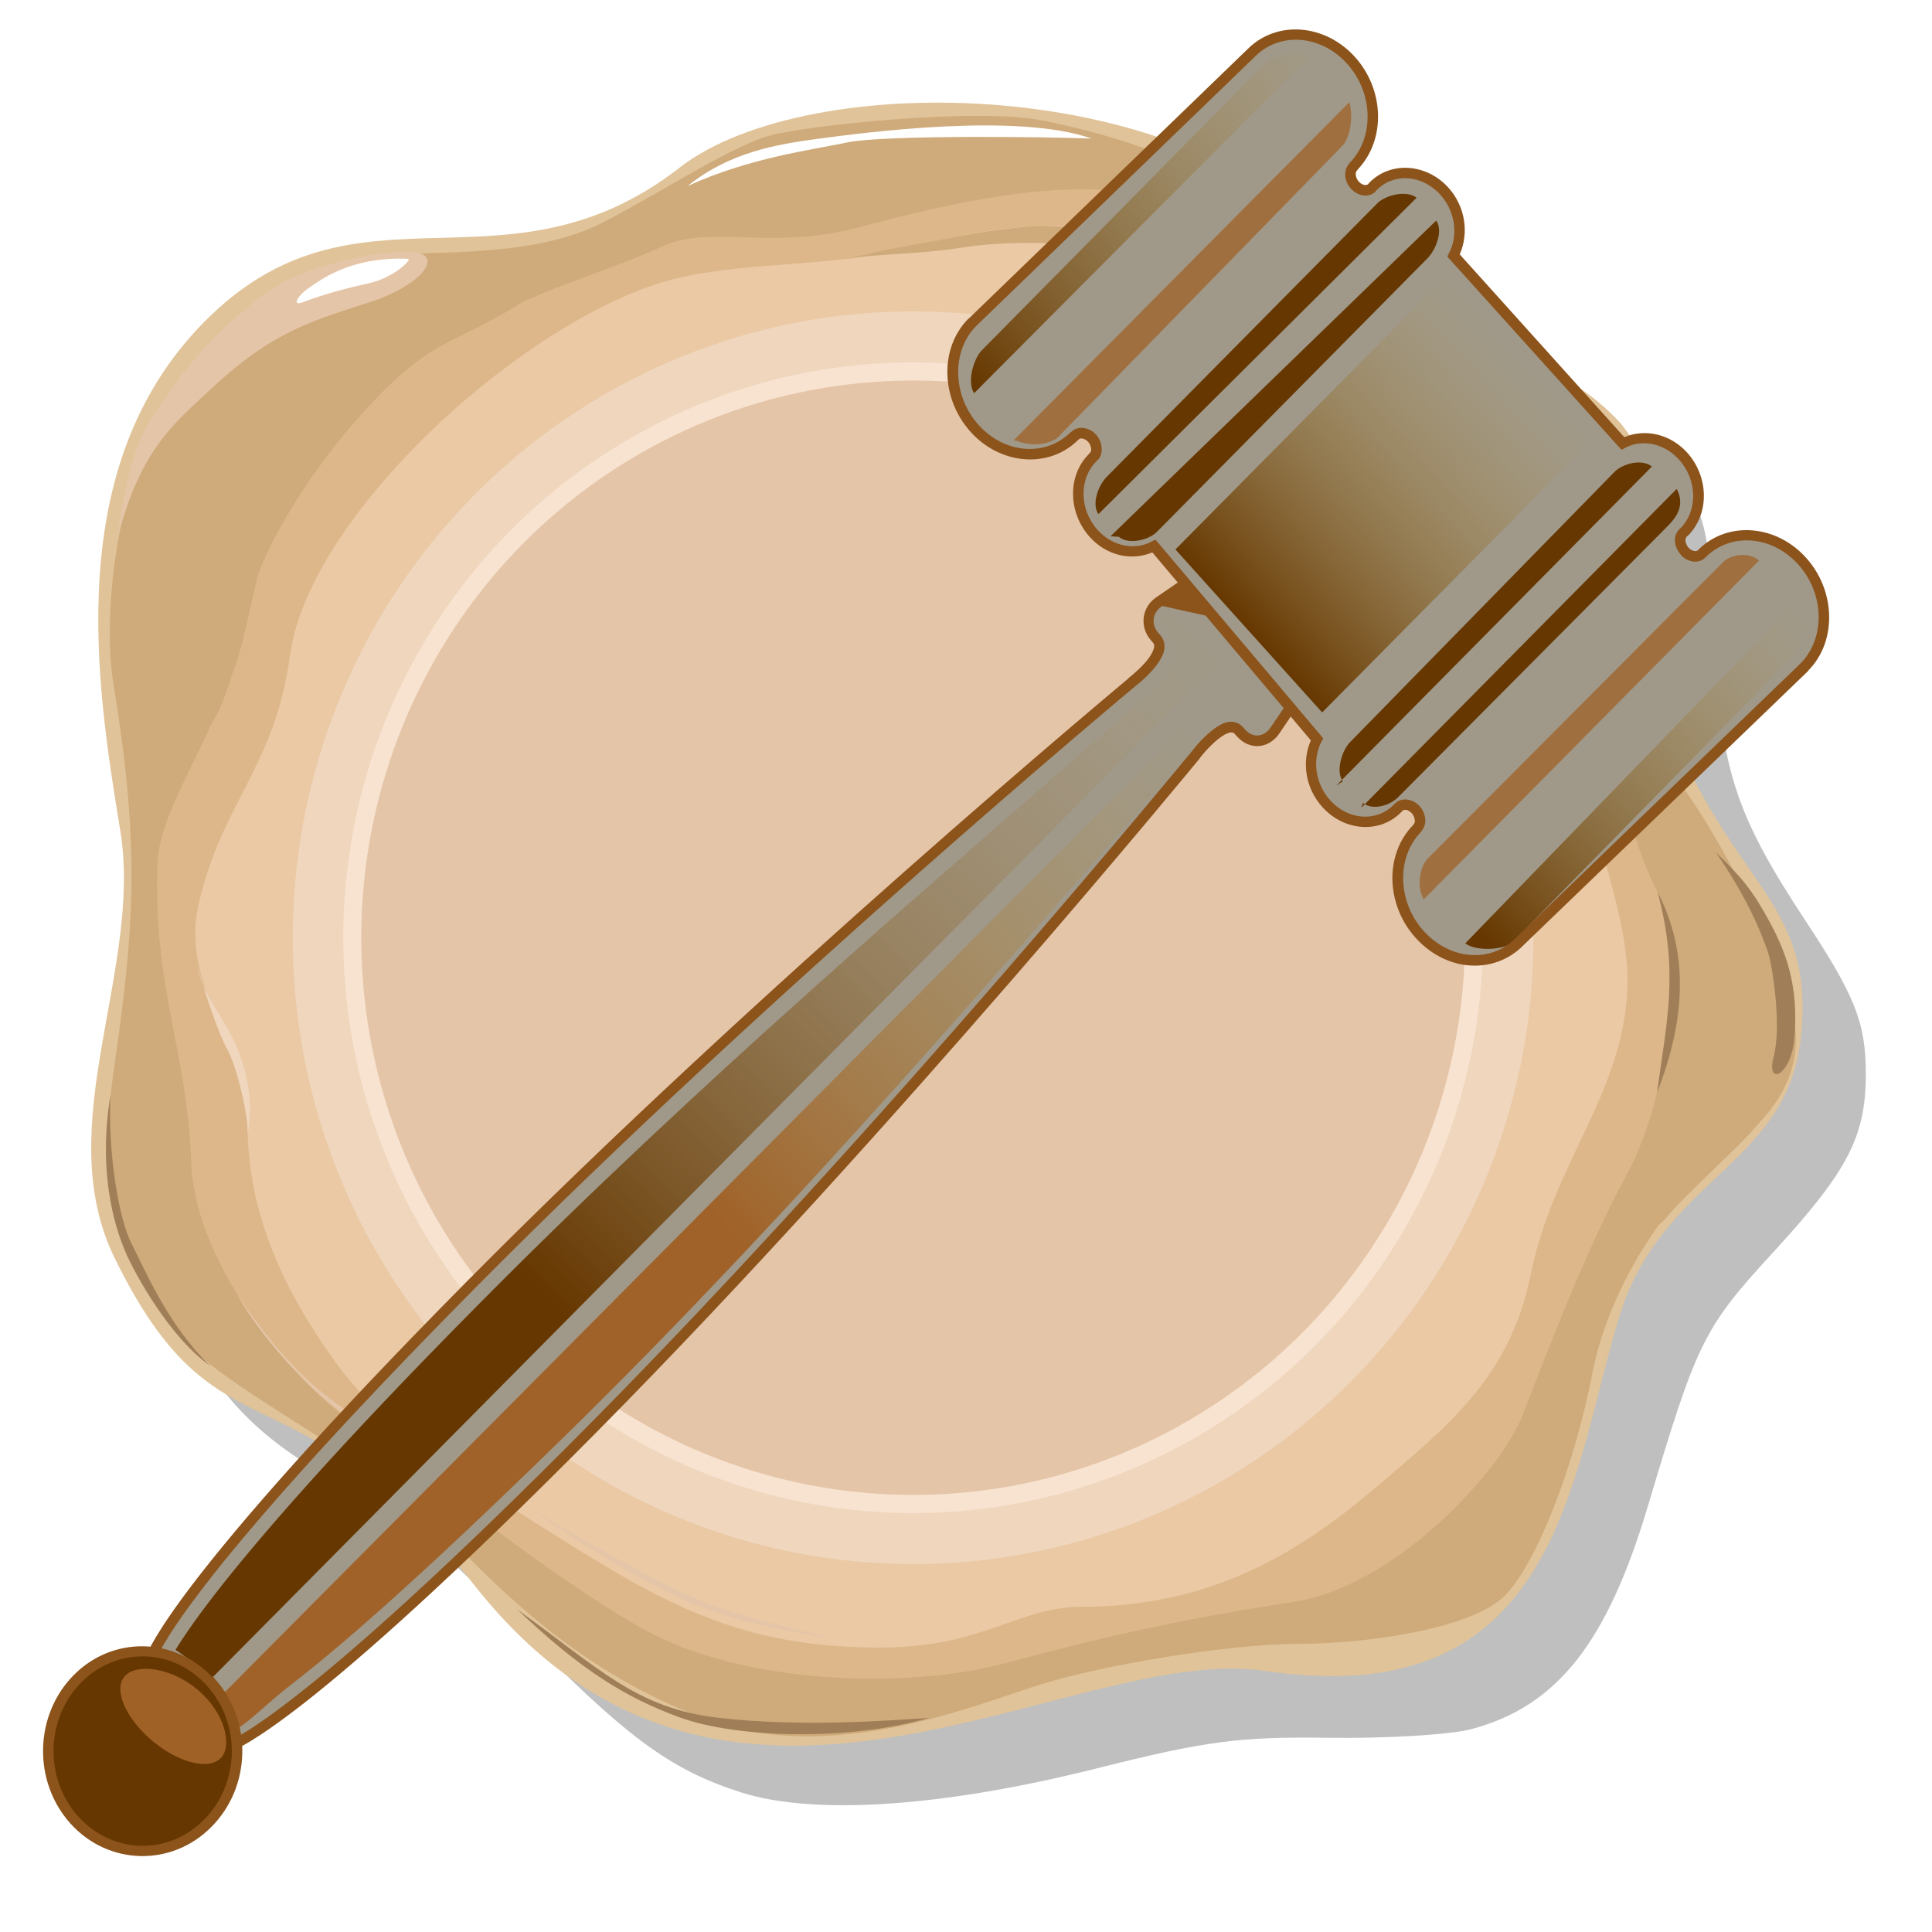 <?xml version="1.0" encoding="UTF-8" standalone="no"?>
<svg
   xmlns:dc="http://purl.org/dc/elements/1.1/"
   xmlns:cc="http://creativecommons.org/ns#"
   xmlns:rdf="http://www.w3.org/1999/02/22-rdf-syntax-ns#"
   xmlns:svg="http://www.w3.org/2000/svg"
   xmlns="http://www.w3.org/2000/svg"
   xmlns:xlink="http://www.w3.org/1999/xlink"
   xmlns:sodipodi="http://sodipodi.sourceforge.net/DTD/sodipodi-0.dtd"
   xmlns:inkscape="http://www.inkscape.org/namespaces/inkscape"
   id="svg2"
   enable-background="new -0.556 -0.486 209 199"
   xml:space="preserve"
   height="219"
   width="219"
   version="1.1"
   y="0px"
   x="0px"
   viewBox="-0.556 -0.486 219 219"
   inkscape:version="0.48.0 r9654"
   sodipodi:docname="regulatory_standard.svg"
   inkscape:export-filename="C:\Users\mboyd\Documents\Current_projects\ERM Industrialized Offering\xml\http\metadata.troux.info\semantics\small_icons\regulatory_standard.png"
   inkscape:export-xdpi="6.5753427"
   inkscape:export-ydpi="6.5753427"><sodipodi:namedview
     pagecolor="#ffffff"
     bordercolor="#666666"
     borderopacity="1"
     objecttolerance="10"
     gridtolerance="10"
     guidetolerance="10"
     inkscape:pageopacity="0"
     inkscape:pageshadow="2"
     inkscape:window-width="1146"
     inkscape:window-height="607"
     id="namedview4351"
     showgrid="false"
     inkscape:zoom="1.8713826"
     inkscape:cx="109.5"
     inkscape:cy="109.5"
     inkscape:window-x="154"
     inkscape:window-y="22"
     inkscape:window-maximized="0"
     inkscape:current-layer="svg2" /><defs
     id="defs4"><filter
       id="filter4412"
       color-interpolation-filters="sRGB"><feGaussianBlur
         id="feGaussianBlur4414"
         stdDeviation="2.21" /></filter><linearGradient
       inkscape:collect="always"
       xlink:href="#linearGradient3699"
       id="linearGradient3032"
       gradientUnits="userSpaceOnUse"
       gradientTransform="matrix(-1.147,0.182,0.172,1.214,11.372,-170.324)"
       x1="-11.3"
       y1="267"
       x2="-80.9"
       y2="212" /><linearGradient
       id="linearGradient3699"
       y2="212"
       gradientUnits="userSpaceOnUse"
       x2="-80.9"
       gradientTransform="matrix(0.182,1.147,1.214,-0.172,-523.713,111.871)"
       y1="267"
       x1="-11.3"><stop
         id="stop15-2"
         stop-color="#663700"
         offset="0" /><stop
         id="stop17-4"
         stop-color="#b49664"
         stop-opacity="0"
         offset="1" /></linearGradient><linearGradient
       inkscape:collect="always"
       xlink:href="#linearGradient3695"
       id="linearGradient3028"
       gradientUnits="userSpaceOnUse"
       gradientTransform="matrix(-1.147,0.182,0.172,1.214,12.533,-168.034)"
       x1="-27.5"
       y1="259"
       x2="-79.4"
       y2="221" /><linearGradient
       id="linearGradient3695"
       y2="221"
       gradientUnits="userSpaceOnUse"
       x2="-79.4"
       gradientTransform="matrix(0.182,1.147,1.214,-0.172,-521.423,110.711)"
       y1="259"
       x1="-27.5"><stop
         id="stop20-8"
         stop-color="#a06127"
         offset="0" /><stop
         id="stop22-8"
         stop-color="#b4964e"
         stop-opacity="0"
         offset="1" /></linearGradient><linearGradient
       inkscape:collect="always"
       xlink:href="#linearGradient3686"
       id="linearGradient3021"
       gradientUnits="userSpaceOnUse"
       gradientTransform="matrix(-1.147,0.182,0.172,1.214,12.533,-170.034)"
       x1="-104"
       y1="245"
       x2="-139"
       y2="220" /><linearGradient
       id="linearGradient3686"
       y2="220"
       gradientUnits="userSpaceOnUse"
       x2="-139"
       gradientTransform="matrix(0.182,1.147,1.214,-0.172,-523.423,110.711)"
       y1="245"
       x1="-104"><stop
         id="stop25-9"
         stop-color="#663700"
         offset="0" /><stop
         id="stop27-4"
         stop-color="#b4964e"
         stop-opacity="0"
         offset="1" /></linearGradient><linearGradient
       inkscape:collect="always"
       xlink:href="#linearGradient3681"
       id="linearGradient3016"
       gradientUnits="userSpaceOnUse"
       gradientTransform="matrix(-1.147,0.182,0.172,1.214,12.533,-170.034)"
       x1="-62.2"
       y1="187"
       x2="-102"
       y2="161" /><linearGradient
       id="linearGradient3681"
       y2="161"
       gradientUnits="userSpaceOnUse"
       x2="-102"
       gradientTransform="matrix(0.182,1.147,1.214,-0.172,-523.423,110.711)"
       y1="187"
       x1="-62.2"><stop
         id="stop30-4"
         stop-color="#663700"
         offset="0" /><stop
         id="stop32-0"
         stop-color="#b4964e"
         stop-opacity="0"
         offset="1" /></linearGradient><linearGradient
       inkscape:collect="always"
       xlink:href="#linearGradient3677"
       id="linearGradient3012"
       gradientUnits="userSpaceOnUse"
       gradientTransform="matrix(1.193,0,0,1.196,123.336,110.912)"
       x1="-52.9"
       y1="-224"
       x2="-16.4"
       y2="-224" /><linearGradient
       id="linearGradient3677"
       y2="-224"
       gradientUnits="userSpaceOnUse"
       x2="-16.4"
       gradientTransform="matrix(1.193,0,0,1.196,268.587,447.682)"
       y1="-224"
       x1="-52.9"><stop
         id="stop35-1"
         stop-color="#663700"
         offset="0" /><stop
         id="stop37-7"
         stop-color="#b4964e"
         stop-opacity="0"
         offset="1" /></linearGradient><linearGradient
       inkscape:collect="always"
       xlink:href="#linearGradient3677"
       id="linearGradient4721"
       gradientUnits="userSpaceOnUse"
       gradientTransform="matrix(1.193,0,0,1.196,120.346,117.117)"
       x1="-52.9"
       y1="-224"
       x2="-16.4"
       y2="-224" /><linearGradient
       inkscape:collect="always"
       xlink:href="#linearGradient3681"
       id="linearGradient4725"
       gradientUnits="userSpaceOnUse"
       gradientTransform="matrix(-1.147,0.182,0.172,1.214,6.275,-172.519)"
       x1="-62.2"
       y1="187"
       x2="-102"
       y2="161" /><linearGradient
       inkscape:collect="always"
       xlink:href="#linearGradient3686"
       id="linearGradient4730"
       gradientUnits="userSpaceOnUse"
       gradientTransform="matrix(-1.147,0.182,0.172,1.214,6.275,-172.519)"
       x1="-104"
       y1="245"
       x2="-139"
       y2="220" /><linearGradient
       inkscape:collect="always"
       xlink:href="#linearGradient3695"
       id="linearGradient4737"
       gradientUnits="userSpaceOnUse"
       gradientTransform="matrix(-1.147,0.182,0.172,1.214,6.275,-170.519)"
       x1="-27.5"
       y1="259"
       x2="-79.4"
       y2="221" /><linearGradient
       inkscape:collect="always"
       xlink:href="#linearGradient3699"
       id="linearGradient4741"
       gradientUnits="userSpaceOnUse"
       gradientTransform="matrix(-1.147,0.182,0.172,1.214,5.115,-172.809)"
       x1="-11.3"
       y1="267"
       x2="-80.9"
       y2="212" /></defs><path
     style="opacity:0.5;fill:#000000;fill-rule:evenodd;stroke-width:0;stroke-miterlimit:4;filter:url(#filter4412)"
     inkscape:connector-curvature="0"
     stroke-miterlimit="4"
     transform="matrix(0.938,0,0,0.947,2.297,0.458)"
     d="m 86.457,213.53 c -8.633,-2.749 -13.915,-6.643 -27.068,-19.954 -9.329,-9.442 -14.056,-13.269 -20.47,-16.572 -9.759,-5.027 -15.259,-10.295 -19.221,-18.41 -4.127,-8.455 -4.472,-14.22 -1.875,-31.32 2.135,-14.054 2.181,-16.016 0.656,-27.569 -3.581,-27.123 -0.617,-42.078 10.64,-53.685 7.008,-7.226 14.268,-9.897 29.929,-11.012 14.858,-1.058 17.238,-1.729 26.863,-7.576 10.305,-6.26 16.822,-7.827 32.565,-7.833 22.055,-0.007 33.914,4.339 48.344,17.719 6.045,5.605 10.333,8.552 14.544,9.996 9.599,3.291 17.226,7.548 19.759,11.029 1.954,2.686 2.471,5.625 3.029,17.23 0.747,15.525 2.504,20.891 11.046,33.721 5.963,8.957 7.235,12.168 7.235,18.269 0,7.479 -2.152,11.587 -11.159,21.301 -8.452,9.115 -9.222,10.658 -15.157,30.365 -4.955,16.452 -10.997,24.018 -21.365,26.75 -2.521,0.665 -10.27,1.13 -17.22,1.035 -10.863,-0.149 -14.811,0.368 -28.143,3.687 -18.515,4.609 -34.117,5.637 -42.933,2.83 z"
     id="path3642" /><g
     transform="matrix(0.933,0,0,0.942,9.782,-7.691)"
     id="g3473"><path
       style="fill:#ffffff"
       inkscape:connector-curvature="0"
       d="m 185.38,110.72 c 3.479,5.031 4.654,8.368 5.172,9.778 0.517,1.41 1.41,7.521 0.61,10.482 -0.799,2.963 1.74,1.914 2.068,-1.832 0.47,-5.359 -0.941,-8.721 -2.491,-11.565 -1.692,-3.101 -2.82,-4.418 -5.359,-6.863 z"
       id="path239" /><path
       style="fill:#e0c398"
       inkscape:connector-curvature="0"
       d="m 71.507,27.806 c 15.664,-12.04 62.259,-11.282 80.125,10.271 13.305,16.054 22.216,8.511 33.582,19.876 8.052,8.053 1.982,24.133 5.396,33.909 7.851,22.466 19.04,23.517 17.092,40.779 -1.729,15.326 -16.965,16.772 -22.093,33.57 -5.921,19.393 -7.454,47.732 -43.017,42.502 -23.82,-3.5 -65.166,28.17 -95.862,-10.09 -22.578,-28.14 -31.208,-13.91 -43.892,-39.61 -7.888,-15.98 3.475,-34.65 0.684,-51.49 C 0.621,89.996 -3.623,63.738 13.768,46.349 32.304,27.811 50.116,44.253 71.509,27.809 z"
       id="path241" /><path
       style="fill:#cfaa7a"
       inkscape:connector-curvature="0"
       d="M 2.712,90.033 C 0.954,79.48 4.234,58.057 13.675,50.749 c 9.44,-7.31 13.705,-12.182 22.231,-12.486 8.528,-0.306 18.882,0 26.495,-3.96 7.614,-3.958 15.531,-9.136 20.1,-10.354 4.568,-1.218 24.97,-3.351 32.891,-1.827 7.917,1.522 22.84,5.481 32.28,14.922 9.44,9.441 14.922,13.705 21.012,15.227 6.092,1.522 19.492,4.873 18.273,18.881 -1.218,14.008 -1.98,20.556 5.025,29.388 7.004,8.833 13.551,23.603 14.161,28.169 0.608,4.568 0,11.572 -7.005,17.057 -7.005,5.479 -14.618,16.139 -16.749,27.101 -2.133,10.966 -6.699,22.841 -10.659,26.801 -3.96,3.958 -16.75,5.784 -24.973,5.784 -8.223,0 -23.449,2.438 -31.366,4.877 -7.92,2.434 -25.277,9.742 -40.505,4.261 C 59.662,209.11 49.612,199.06 41.999,191.14 34.385,183.22 16.417,175 10.935,168.61 5.453,162.21 0.276,153.38 2.713,136.63 c 2.437,-16.752 3.35,-26.495 0,-46.596 z"
       id="path243" /><path
       style="fill:#ddb78a"
       inkscape:connector-curvature="0"
       d="m 18.09,83.942 c 2.563,-16.018 17.816,-31.976 27.866,-37.001 10.05,-5.025 17.359,-6.852 23.296,-9.592 5.938,-2.741 13.248,0.456 23.753,-2.286 10.508,-2.74 34.717,-9.136 42.942,0.458 8.221,9.593 20.099,18.729 29.69,21.927 9.593,3.196 19.185,17.357 18.729,28.321 -0.457,10.963 2.741,23.297 5.938,29.236 3.198,5.939 1.827,23.755 -3.655,33.803 -5.48,10.051 -10.049,22.387 -12.79,29.236 -2.741,6.852 -15.531,20.556 -27.865,22.386 -12.333,1.827 -22.841,4.108 -34.717,7.307 -11.878,3.199 -31.977,2.74 -44.31,-4.111 -12.337,-6.86 -30.151,-21.47 -35.635,-25.13 -5.481,-3.65 -18.729,-17.81 -19.185,-31.06 -0.458,-13.25 -4.568,-20.56 -4.112,-35.63 0.238,-7.78 8.226,-16.447 10.052,-27.868 z"
       id="path245" /><path
       style="fill:#eac9a4"
       inkscape:connector-curvature="0"
       d="m 134.44,40.857 c 10.647,10.647 20.801,17.033 32.25,24.248 6.694,4.22 13.111,17.372 13.111,27.518 0,9.234 6.851,23.144 6.851,32.892 0,13.157 -8.922,21.712 -11.717,35.332 -2.56,12.473 -9.726,18.124 -19.377,26.211 -9.283,7.772 -19.914,13.943 -35.258,13.943 -7.764,0 -11.763,4.909 -24.552,4.909 -17.053,0 -26.538,-5.48 -39.875,-13.837 C 46.41,186.145 36.149,180.464 29.6,171.457 23.457,163.005 19.003,153.763 19.003,143.023 c 0,-9.114 -8.296,-16.604 -5.937,-26.648 2.894,-12.334 9.234,-16.41 11.07,-29.799 2.418,-17.631 30.041,-41.77 47.592,-45.573 9.114,-1.974 18.602,-1.176 28.13,-3.653 12.293,-3.199 26.413,-4.663 34.582,3.507 z"
       id="path247" /><circle
       style="fill:#efd6bd"
       sodipodi:ry="75.373001"
       sodipodi:rx="75.373001"
       sodipodi:cy="100.49"
       sodipodi:cx="99.859001"
       r="75.373"
       cy="100.49"
       transform="translate(0,20)"
       cx="99.859"
       d="m 175.232,100.49 c 0,41.627 -33.746,75.373 -75.373,75.373 -41.627,0 -75.373,-33.746 -75.373,-75.373 0,-41.627 33.746,-75.373 75.373,-75.373 41.627,0 75.373,33.746 75.373,75.373 z"
       id="circle249" /><circle
       style="fill:#f7e3d0"
       sodipodi:ry="69.237"
       sodipodi:rx="69.237"
       sodipodi:cy="100.49"
       sodipodi:cx="99.859001"
       r="69.237"
       cy="100.49"
       transform="translate(0,20)"
       cx="99.859"
       d="m 169.096,100.49 c 0,38.239 -30.998,69.237 -69.237,69.237 -38.239,0 -69.237,-30.998 -69.237,-69.237 0,-38.239 30.998,-69.237 69.237,-69.237 38.239,0 69.237,30.998 69.237,69.237 z"
       id="circle251" /><circle
       style="fill:#e5c5a8"
       sodipodi:ry="67.046997"
       sodipodi:rx="67.046997"
       sodipodi:cy="100.49"
       sodipodi:cx="99.859001"
       r="67.047"
       cy="100.49"
       transform="translate(0,20)"
       cx="99.859"
       d="m 166.906,100.49 c 0,37.029 -30.018,67.047 -67.047,67.047 -37.029,0 -67.047,-30.018 -67.047,-67.047 0,-37.029 30.018,-67.047 67.047,-67.047 37.029,0 67.047,30.018 67.047,67.047 z"
       id="circle253" /><path
       style="fill:#ffffff"
       inkscape:connector-curvature="0"
       d="m 72.451,30.04 c 5.048,-4.038 10.735,-5.025 15.987,-5.71 5.255,-0.685 23.983,-3.197 33.119,0 -5.253,-0.23 -25.352,-0.457 -29.692,0.456 -4.34,0.913 -11.877,1.827 -19.414,5.254 z"
       id="path255" /><path
       style="fill:#a07f58"
       inkscape:connector-curvature="0"
       d="m 190.31,115 c 3.883,7.463 3.351,15.455 -0.075,24.137 1.216,-8.834 2.664,-14.543 0.075,-24.137 z"
       id="path257" /><path
       style="fill:#cfaa7a"
       inkscape:connector-curvature="0"
       d="M 14.437,94.906 C 16.036,87.712 16.264,86.913 16.721,82 17.178,77.089 19.575,71.267 24.258,64.871 28.941,58.476 36.25,51.282 40.133,48.996 c 3.881,-2.283 8.679,-4.11 13.246,-5.595 -9.707,6.166 -11.534,4.454 -19.756,13.246 -8.222,8.794 -12.79,17.93 -13.476,20.672 -0.685,2.74 -1.828,8.336 -2.627,10.393 -0.799,2.055 -1.484,5.137 -3.083,7.194 z"
       id="path259" /><path
       style="fill:#cfaa7a"
       inkscape:connector-curvature="0"
       d="m 91.484,38.871 c 6.548,-1.599 9.594,-1.902 12.866,-2.587 3.274,-0.687 9.137,-1.523 11.726,-1.447 2.589,0.077 9.517,0.305 12.105,1.751 2.589,1.445 6.624,4.111 8.604,6.777 -4.568,-3.198 -9.593,-5.407 -13.554,-5.938 -3.958,-0.535 -11.495,-0.914 -17.357,0 -5.864,0.911 -11.192,0.759 -14.39,1.444 z"
       id="path261" /><path
       style="fill:#e5c5a8"
       inkscape:connector-curvature="0"
       d="m 53.341,189.16 c 5.634,4.035 14.16,9.135 18.881,11.114 4.72,1.982 10.05,3.429 18.349,4.57 -8.68,-1.827 -14.44,-3.579 -19.109,-5.711 -4.339,-1.978 -15.074,-8.147 -18.121,-9.973 z"
       id="path263" /><path
       style="fill:#cfaa7a"
       inkscape:connector-curvature="0"
       d="m 197.39,110.21 c -1.37,-2.055 -5.862,1.676 -4.188,4.797 1.675,3.122 2.36,16.675 -0.075,22.309 -2.437,5.634 -5.633,12.258 -5.633,14.77 0,2.512 1.673,4.721 3.882,2.057 2.208,-2.664 8.984,-8.681 10.507,-10.507 1.522,-1.829 6.851,-6.396 4.721,-14.693 -2.132,-8.301 -4.493,-13.936 -9.214,-18.733 z"
       id="path265" /><path
       style="fill:#a07f58"
       inkscape:connector-curvature="0"
       d="m 197.39,110.21 c 4.227,6.11 5.653,10.162 6.282,11.878 0.627,1.712 1.714,9.135 0.74,12.733 -0.97,3.598 2.115,2.325 2.514,-2.227 0.57,-6.51 -1.144,-10.593 -3.026,-14.049 -2.056,-3.767 -3.426,-5.367 -6.51,-8.335 z"
       id="path267" /><path
       style="fill:#e5c5a8"
       inkscape:connector-curvature="0"
       d="M 14.78,54.25 C 10.24,58.446 5.986,61.559 3.169,72.522 4.997,58.818 7.738,57.752 9.716,54.554 11.695,51.357 18.864,43.43 24.83,40.888 c 3.482,-1.484 9.705,-3.083 13.97,-2.931 4.264,0.152 1.577,3.928 -4.835,6.016 -6.547,2.13 -11.649,3.311 -19.185,10.277 z"
       id="path269" /><path
       style="fill:#a07f58"
       inkscape:connector-curvature="0"
       d="m 51.779,201.34 c 9.822,6.968 14.391,11.877 24.441,13.021 10.049,1.14 20.555,0.341 25.582,0 -9.823,2.852 -23.41,2.397 -30.15,0 -6.738,-2.402 -12.22,-5.827 -19.873,-13.021 z"
       id="path271" /><path
       style="fill:#ffffff"
       inkscape:connector-curvature="0"
       d="m 38.495,38.794 c 0.54,0.024 -1.673,2.284 -4.873,2.969 -3.198,0.685 -6.015,1.522 -7.766,2.209 -1.751,0.685 -0.608,-0.914 0.686,-1.751 1.294,-0.838 4.95,-3.73 11.953,-3.427 z"
       id="path273" /><path
       style="fill:#efd6bd"
       inkscape:connector-curvature="0"
       d="m 12.951,124.14 c 1.257,4.224 2.627,8.107 3.655,9.935 1.028,1.828 2.512,7.767 2.397,10.048 0.685,-3.425 0.114,-7.309 -1.484,-10.848 -1.599,-3.542 -3.997,-5.937 -4.568,-9.135 z"
       id="path275" /><path
       style="fill:#a07f58"
       inkscape:connector-curvature="0"
       d="m 2.331,139.44 c -0.304,7.006 0.99,14.81 2.588,17.892 1.6,3.083 4.377,9.746 9.517,14.655 -4.948,-3.45 -9.098,-11.06 -10.126,-13.35 -1.027,-2.28 -3.654,-8.98 -1.979,-19.19 z"
       id="path277" /><path
       style="fill:#e5c5a8"
       inkscape:connector-curvature="0"
       d="m 17.71,163.43 c 3.123,5.406 7.818,10.053 9.917,11.935 2.74,2.454 8.507,6.509 15.36,11.821 -6.472,-5.407 -10.812,-8.91 -13.705,-11.039 -2.891,-2.134 -6.546,-5.409 -11.572,-12.717 z"
       id="path279" /><path
       style="fill:#e5c5a8"
       inkscape:connector-curvature="0"
       d="m 147.94,47.169 c 3.14,2.854 7.707,5.996 10.506,7.137 -3.425,-2.111 -7.479,-4.682 -10.506,-7.137 z"
       id="path281" /><path
       style="fill:#a07f58"
       inkscape:connector-curvature="0"
       d="m 159.4,60.569 c 3.731,2.892 8.68,7.234 9.898,8.833 1.218,1.598 4.796,4.264 5.938,6.471 -1.901,-4.949 -3.73,-6.624 -5.556,-8.376 -1.828,-1.751 -8.225,-5.48 -10.28,-6.928 z"
       id="path283" /></g><path
     id="path48-5"
     style="color:#000000;fill:#a09989;fill-rule:nonzero;enable-background:accumulate"
     d="m 22.196,191.419 c -2.711,-3.005 -5.538,-4.202 -5.538,-4.202 0,0 2.838,-8.379 35.997,-41.893 33.23,-33.6 74.996,-68.405 74.996,-68.405 1.731,-1.356 4.05,-3.713 2.908,-4.971 l -0.182,-0.204 c -1.143,-1.27 -0.938,-3.09 0.455,-4.031 l 5.884,-4.018 11.307,12.58 -4.061,6.034 c -0.959,1.429 -2.688,1.563 -3.83,0.289 l -0.292,-0.321 c -1.143,-1.27 -3.507,1.041 -4.869,2.809 0,0 -34.843,42.504 -68.071,76.092 -33.228,33.588 -41.189,36.153 -41.189,36.153 0,0 -0.825,-2.858 -3.53,-5.863 z"
     inkscape:connector-curvature="0" /><path
     id="path3733"
     style="text-indent:0;text-align:start;text-transform:none;direction:ltr;block-progression:tb;color:#000000;fill:#8c531b;fill-rule:nonzero;enable-background:accumulate"
     d="m 148.782,76.227 -0.312,-0.344 -11.312,-12.594 -0.344,-0.375 -0.438,0.281 -5.875,4.031 c -1.666,1.125 -1.919,3.399 -0.562,4.906 l 0.188,0.219 c 0.156,0.171 0.183,0.305 0.125,0.594 -0.058,0.289 -0.265,0.708 -0.562,1.125 -0.595,0.834 -1.571,1.721 -2.406,2.375 l 0,0.031 c 0,0 -41.804,34.818 -75.062,68.438 -16.591,16.769 -25.592,27.25 -30.469,33.562 -2.438,3.156 -3.825,5.258 -4.625,6.594 -0.8,1.335 -1.031,1.938 -1.031,1.938 l -0.188,0.531 0.531,0.219 c 0,0 2.525,1.151 5.062,3.844 l 0.031,0.031 0.219,0.25 c 2.62,2.91 3.375,5.625 3.375,5.625 l 0.188,0.594 0.594,-0.188 c 0,0 0.582,-0.218 1.875,-1 1.293,-0.782 3.351,-2.162 6.438,-4.594 6.173,-4.863 16.468,-13.913 33.094,-30.719 33.258,-33.619 68.125,-76.125 68.125,-76.125 l 0,-0.031 c 0.653,-0.839 1.586,-1.815 2.404,-2.394 0.409,-0.289 0.772,-0.458 1.031,-0.5 0.259,-0.042 0.374,-0.018 0.531,0.156 l 0.281,0.312 c 0.678,0.756 1.581,1.13 2.469,1.062 0.888,-0.068 1.746,-0.592 2.312,-1.438 l 4.062,-6.031 0.25,-0.375 z m -1.5,0.125 -3.812,5.625 c -0.392,0.584 -0.904,0.868 -1.406,0.906 -0.502,0.038 -1.036,-0.17 -1.5,-0.688 l -0.281,-0.312 c -0.414,-0.46 -1.046,-0.62 -1.594,-0.531 -0.548,0.089 -1.036,0.368 -1.531,0.719 -0.99,0.701 -1.95,1.739 -2.656,2.656 0,0 -34.834,42.474 -68.031,76.031 -16.602,16.782 -26.885,25.808 -33,30.625 -3.057,2.408 -5.075,3.783 -6.312,4.531 -0.879,0.531 -0.965,0.514 -1.156,0.594 -0.266,-0.759 -1.072,-2.695 -3.156,-5.125 l 0.031,-0.094 -0.219,-0.281 c -2.362,-2.618 -4.476,-3.69 -5.188,-4.031 0.078,-0.188 0.087,-0.331 0.656,-1.281 0.769,-1.283 2.146,-3.372 4.562,-6.5 4.832,-6.255 13.838,-16.723 30.406,-33.469 33.197,-33.557 74.938,-68.344 74.938,-68.344 0.896,-0.702 1.913,-1.627 2.625,-2.625 0.356,-0.499 0.64,-1.013 0.75,-1.562 0.108,-0.54 -0.009,-1.17 -0.406,-1.625 -0.007,-0.008 0.007,-0.023 0,-0.031 l -0.188,-0.188 c -0.93,-1.033 -0.776,-2.369 0.344,-3.125 l 0,-0.031 23.77,5.28 10.656,11.874 z"
     inkscape:connector-curvature="0" /><path
     style="fill:#663700"
     id="path46-5"
     d="m 23.356,190.199 c 4.084,4.531 3.923,11.701 -0.36,16 -4.269,4.324 -11.041,4.141 -15.114,-0.377 -4.084,-4.531 -3.911,-11.701 0.354,-16 4.28,-4.311 11.053,-4.153 15.114,0.379 z"
     inkscape:connector-curvature="0" /><path
     style="fill:url(#linearGradient4741)"
     id="path50-1"
     d="m 23.346,189.909 c -1.454,-1.563 -2.896,-2.663 -4.015,-3.371 0.751,-1.234 2.077,-3.212 4.35,-6.156 4.788,-6.18 13.73,-16.611 30.343,-33.344 24.806,-25.038 50.995,-47.268 66.571,-60.947 4.938,-4.336 7.995,-6.974 8.295,-7.218 0.181,-0.145 0.351,-0.296 0.51,-0.457 1.069,-1.076 3.277,-2.98 3.3,-4.128 0.024,-1.143 -0.397,-2.296 -1.2,-3.188 l -0.183,-0.204 c -0.249,-0.282 -0.309,-0.52 -0.309,-0.728 0.006,-0.205 0.072,-0.404 0.283,-0.622 0.058,-0.058 0.119,-0.113 0.201,-0.164 l 4.808,-3.278 4.626,5.13 L 23.245,189.944 z"
     inkscape:connector-curvature="0" /><path
     style="fill:#a06127"
     id="path52-7"
     d="m 24.454,198.806 c -1.384,1.424 -4.922,0.481 -7.904,-2.098 -2.983,-2.579 -4.296,-5.831 -2.914,-7.251 1.372,-1.419 5.328,-0.904 8.311,1.679 2.984,2.583 3.889,6.249 2.511,7.681 z"
     inkscape:connector-curvature="0" /><path
     style="opacity:0.98;fill:url(#linearGradient4737)"
     id="path54-1"
     d="m 24.506,192.199 c 1.327,1.771 1.477,1.881 2.088,3.102 1.2,-0.727 3.277,-2.846 6.184,-5.093 6.103,-4.715 16.383,-13.802 33.112,-30.29 25.036,-24.794 47.419,-51.176 61.264,-66.932 4.361,-4.983 7.015,-8.061 7.28,-8.354 0.147,-0.183 0.298,-0.355 0.46,-0.514 1.074,-1.071 3,-3.298 4.073,-3.249 1.081,0.037 2.146,0.547 2.93,1.441 l 0.181,0.204 c 0.25,0.28 0.474,0.358 0.669,0.368 0.193,0.005 0.385,-0.054 0.603,-0.264 0.056,-0.057 0.113,-0.12 0.166,-0.203 l 3.376,-4.903 -4.062,-4.824 L 24.002,192.258 z"
     inkscape:connector-curvature="0" /><path
     style="fill:#a09989"
     id="path60-1"
     d="m 141.266,5.521 c 3.046,-3.078 8.134,-2.699 11.33,0.851 3.161,3.505 3.3,8.867 0.323,11.957 l -0.103,0.113 c -0.468,0.471 -0.376,1.417 0.201,2.052 0.577,0.64 1.431,0.783 1.915,0.318 l 0.185,-0.187 c 2.181,-2.199 5.792,-1.942 8.053,0.564 1.881,2.089 2.25,5.093 1.059,7.316 l 19.152,21.253 c 2.146,-1.151 4.961,-0.628 6.853,1.466 2.261,2.516 2.331,6.339 0.151,8.55 l -0.209,0.209 c -0.436,0.46 -0.343,1.368 0.234,2.015 0.578,0.638 1.454,0.782 1.927,0.308 l 0.093,-0.094 c 3.07,-3.018 8.123,-2.615 11.284,0.9 3.196,3.542 3.311,8.928 0.264,12.018 l -32.305,31.145 c -1.5,1.514 -3.53,2.247 -5.699,2.064 -2.1,-0.187 -4.096,-1.218 -5.619,-2.907 -3.161,-3.505 -3.311,-8.867 -0.324,-11.957 l 0.09,-0.1 c 0.48,-0.48 0.383,-1.417 -0.19,-2.064 -0.579,-0.64 -1.431,-0.783 -1.915,-0.316 l -0.187,0.187 c -2.181,2.199 -5.792,1.942 -8.053,-0.566 -1.892,-2.089 -2.25,-5.093 -1.058,-7.316 l -18.46,-21.858 c -2.158,1.154 -4.973,0.628 -6.853,-1.466 -2.261,-2.516 -2.331,-6.339 -0.15,-8.55 l 0.208,-0.209 c 0.437,-0.462 0.344,-1.38 -0.231,-2.015 -0.579,-0.64 -1.465,-0.783 -1.927,-0.311 l -0.094,0.092 c -3.069,3.017 -8.122,2.614 -11.284,-0.896 -3.196,-3.542 -3.323,-8.941 -0.269,-12.018 l 31.61,-30.543 z"
     inkscape:connector-curvature="0" /><path
     style="fill:#663700"
     id="path62-5"
     d="m 151.65,88.087 c -0.826,-1.179 -0.088,-3.518 0.827,-4.446 l 29.998,-30.656 c 0.918,-0.927 3.138,-1.503 4.211,-0.579 l -35.766,36.153 z"
     inkscape:connector-curvature="0" /><path
     style="fill:#663700"
     id="path64-2"
     d="m 153.958,90.53 c 1.083,0.895 3.023,0.299 3.946,-0.628 l 29.997,-30.168 c 0.877,-0.926 2.838,-2.418 1.604,-4.8 l -35.766,36.153 z"
     inkscape:connector-curvature="0" /><path
     style="opacity:0.75;fill:#a06127"
     id="path66-7"
     d="m 160.88,101.519 c -0.87,-1.246 -0.572,-3.689 0.398,-4.678 l 33.459,-33.585 c 0.97,-0.976 2.977,-1.181 4.107,-0.204 l -37.958,38.351 z"
     inkscape:connector-curvature="0" /><path
     style="fill:url(#linearGradient4730)"
     id="path68-6"
     d="m 165.495,106.409 c 1.131,0.973 4.488,0.84 5.446,-0.136 l 32.189,-32.852 c 0.969,-0.976 1.696,-4.91 0.468,-6.29 l -38.074,39.329 z"
     inkscape:connector-curvature="0" /><path
     style="fill:#663700"
     id="path70-1"
     d="m 123.96,57.797 c -0.821,-1.179 0.011,-3.298 0.93,-4.226 l 30.69,-31.023 c 0.917,-0.927 3.334,-1.514 4.442,-0.618 l -36.112,35.909 z"
     inkscape:connector-curvature="0" /><path
     style="fill:#663700"
     id="path72-4"
     d="m 126.268,60.362 c 1.076,0.926 3.369,0.39 4.292,-0.537 l 30.689,-31.024 c 0.92,-0.925 1.823,-3.115 0.997,-4.287 l -36.92,35.787 z"
     inkscape:connector-curvature="0" /><path
     style="fill:url(#linearGradient4725)"
     id="path74-2"
     d="m 109.886,44.117 c -0.869,-1.246 -0.103,-3.933 0.863,-4.91 l 31.96,-32.366 c 0.972,-0.977 3.958,-1.82 5.088,-0.838 l -37.958,38.107 z"
     inkscape:connector-curvature="0" /><path
     style="opacity:0.75;fill:#a06127"
     id="path76"
     d="m 114.726,49.491 c 1.558,0.652 3.438,0.437 4.534,-0.303 l 32.309,-33.099 c 0.985,-0.995 1.281,-3.469 0.83,-4.995 l -38.074,38.351 z"
     inkscape:connector-curvature="0" /><rect
     style="fill:url(#linearGradient4721)"
     id="rect78"
     transform="matrix(0.704,-0.711,-0.669,-0.743,0,0)"
     height="24.863"
     width="43.543"
     y="-162.881"
     x="57.315" /><path
     id="path3727"
     style="text-indent:0;text-align:start;text-transform:none;direction:ltr;block-progression:tb;color:#000000;fill:#8c531b;fill-rule:nonzero;enable-background:accumulate"
     d="m 206.783,69.289 c -0.049,-2.321 -0.929,-4.683 -2.625,-6.562 -3.357,-3.733 -8.835,-4.202 -12.156,-0.938 l -0.094,0.094 c -0.085,0.085 -0.205,0.126 -0.406,0.094 -0.201,-0.032 -0.453,-0.151 -0.656,-0.375 -0.207,-0.232 -0.318,-0.517 -0.344,-0.75 -0.024,-0.218 0.031,-0.36 0.094,-0.438 l 0,-0.031 0.219,-0.188 c 2.425,-2.46 2.333,-6.64 -0.125,-9.375 -1.929,-2.135 -4.793,-2.74 -7.125,-1.75 l -18.657,-20.721 c 1.064,-2.406 0.65,-5.418 -1.281,-7.562 -2.459,-2.726 -6.509,-3.042 -8.938,-0.594 l -0.156,0.188 c -0.094,0.09 -0.242,0.126 -0.438,0.094 -0.196,-0.033 -0.42,-0.147 -0.625,-0.375 -0.2,-0.22 -0.32,-0.51 -0.344,-0.75 -0.024,-0.24 0.045,-0.42 0.125,-0.5 l 0.094,-0.094 c 0.006,-0.006 -0.006,-0.025 0,-0.031 3.203,-3.348 3.039,-9.034 -0.312,-12.75 -3.392,-3.769 -8.891,-4.206 -12.188,-0.875 l -31.594,30.531 -0.031,0 c -3.305,3.331 -3.143,9.084 0.25,12.844 3.358,3.728 8.835,4.202 12.156,0.938 l 0.098,-0.095 c 0.076,-0.078 0.203,-0.126 0.406,-0.093 0.203,0.033 0.453,0.151 0.656,0.375 0.202,0.223 0.318,0.515 0.344,0.75 0.026,0.235 -0.025,0.365 -0.094,0.438 l -0.188,0.219 c -2.426,2.46 -2.333,6.64 0.125,9.375 1.919,2.136 4.753,2.742 7.094,1.75 l 17.969,21.312 c -1.065,2.405 -0.631,5.418 1.312,7.562 2.459,2.727 6.477,3.042 8.906,0.594 l 0.188,-0.187 c 0.095,-0.091 0.211,-0.126 0.406,-0.094 0.184,0.031 0.426,0.17 0.625,0.375 0.012,0.012 0.02,0.018 0.031,0.031 0.185,0.223 0.291,0.522 0.312,0.75 0.023,0.239 -0.036,0.38 -0.125,0.469 l 0,0.031 -0.094,0.094 c -3.234,3.345 -3.045,9.027 0.312,12.75 1.616,1.792 3.74,2.924 6,3.125 l 0.031,0 c 2.333,0.197 4.535,-0.613 6.156,-2.25 l 32.312,-31.125 0,-0.031 c 1.65,-1.665 2.427,-3.923 2.377,-6.244 z m -1.188,0 c 0.045,2.021 -0.645,3.989 -2.031,5.406 l -32.313,31.154 c -1.378,1.392 -3.214,2.076 -5.219,1.906 -1.94,-0.173 -3.789,-1.133 -5.219,-2.719 -2.965,-3.288 -3.084,-8.321 -0.344,-11.156 l 0.063,-0.094 c 0.008,-0.008 -0.007,-0.023 0,-0.031 0.374,-0.39 0.517,-0.906 0.469,-1.406 -0.049,-0.511 -0.255,-1.019 -0.625,-1.438 -0.372,-0.411 -0.847,-0.668 -1.344,-0.75 -0.496,-0.082 -1.048,0.031 -1.438,0.406 l -0.188,0.188 c -1.932,1.948 -5.124,1.757 -7.188,-0.531 -1.726,-1.905 -2.031,-4.675 -0.969,-6.656 l 0.189,-0.345 -0.25,-0.313 -18.468,-21.875 -0.312,-0.344 -0.438,0.219 c -1.901,1.017 -4.409,0.566 -6.125,-1.344 -2.064,-2.297 -2.091,-5.757 -0.156,-7.719 l 0.188,-0.219 0.031,0 c 0.369,-0.39 0.461,-0.939 0.406,-1.438 -0.055,-0.499 -0.253,-0.995 -0.625,-1.406 -0.376,-0.416 -0.875,-0.669 -1.375,-0.75 -0.5,-0.081 -1.052,0.044 -1.438,0.438 l -0.094,0.062 c -2.817,2.769 -7.441,2.448 -10.406,-0.844 -2.988,-3.312 -3.083,-8.357 -0.312,-11.188 l 0.03,-0.03 31.592,-30.532 c 2.796,-2.824 7.47,-2.52 10.469,0.813 2.965,3.287 3.075,8.321 0.344,11.156 l -0.031,0 -0.062,0.094 -0.032,0.031 0.031,0 c -0.371,0.389 -0.518,0.938 -0.469,1.438 0.05,0.509 0.248,0.991 0.625,1.406 0.372,0.412 0.847,0.699 1.344,0.781 0.496,0.083 1.047,-0.031 1.438,-0.406 l 0,-0.031 0.188,-0.188 c 1.932,-1.948 5.124,-1.724 7.188,0.562 1.716,1.906 2.03,4.645 0.969,6.625 l -0.188,0.375 0.281,0.313 19.156,21.25 0.313,0.344 0.406,-0.219 c 1.888,-1.012 4.397,-0.568 6.125,1.344 2.064,2.297 2.121,5.757 0.188,7.719 l -0.219,0.219 c -0.367,0.388 -0.493,0.908 -0.438,1.406 0.056,0.498 0.286,0.991 0.656,1.406 l 0,0.031 c 0.375,0.413 0.844,0.669 1.344,0.75 0.5,0.081 1.05,-0.049 1.438,-0.438 l 0.094,-0.094 c 2.817,-2.769 7.473,-2.422 10.438,0.875 1.5,1.662 2.267,3.752 2.312,5.781 z"
     inkscape:connector-curvature="0" /><path
     id="path3739"
     style="text-indent:0;text-align:start;text-transform:none;direction:ltr;block-progression:tb;color:#000000;fill:#8c531b;fill-rule:nonzero;enable-background:accumulate"
     d="m 26.906,198.289 c 0.069,-3.043 -0.975,-6.115 -3.125,-8.5 l -0.219,-0.25 -0.094,0.031 c -4.304,-4.483 -11.243,-4.633 -15.656,-0.188 -4.493,4.529 -4.674,12.074 -0.375,16.844 4.288,4.756 11.472,4.929 15.969,0.375 2.256,-2.264 3.431,-5.27 3.5,-8.312 z m -1.188,-0.031 c -0.062,2.75 -1.129,5.496 -3.156,7.531 -4.041,4.093 -10.392,3.905 -14.25,-0.375 -3.869,-4.293 -3.694,-11.118 0.344,-15.188 4.054,-4.083 10.404,-3.916 14.25,0.375 1.935,2.147 2.874,4.907 2.812,7.656 z"
     inkscape:connector-curvature="0" /></svg>